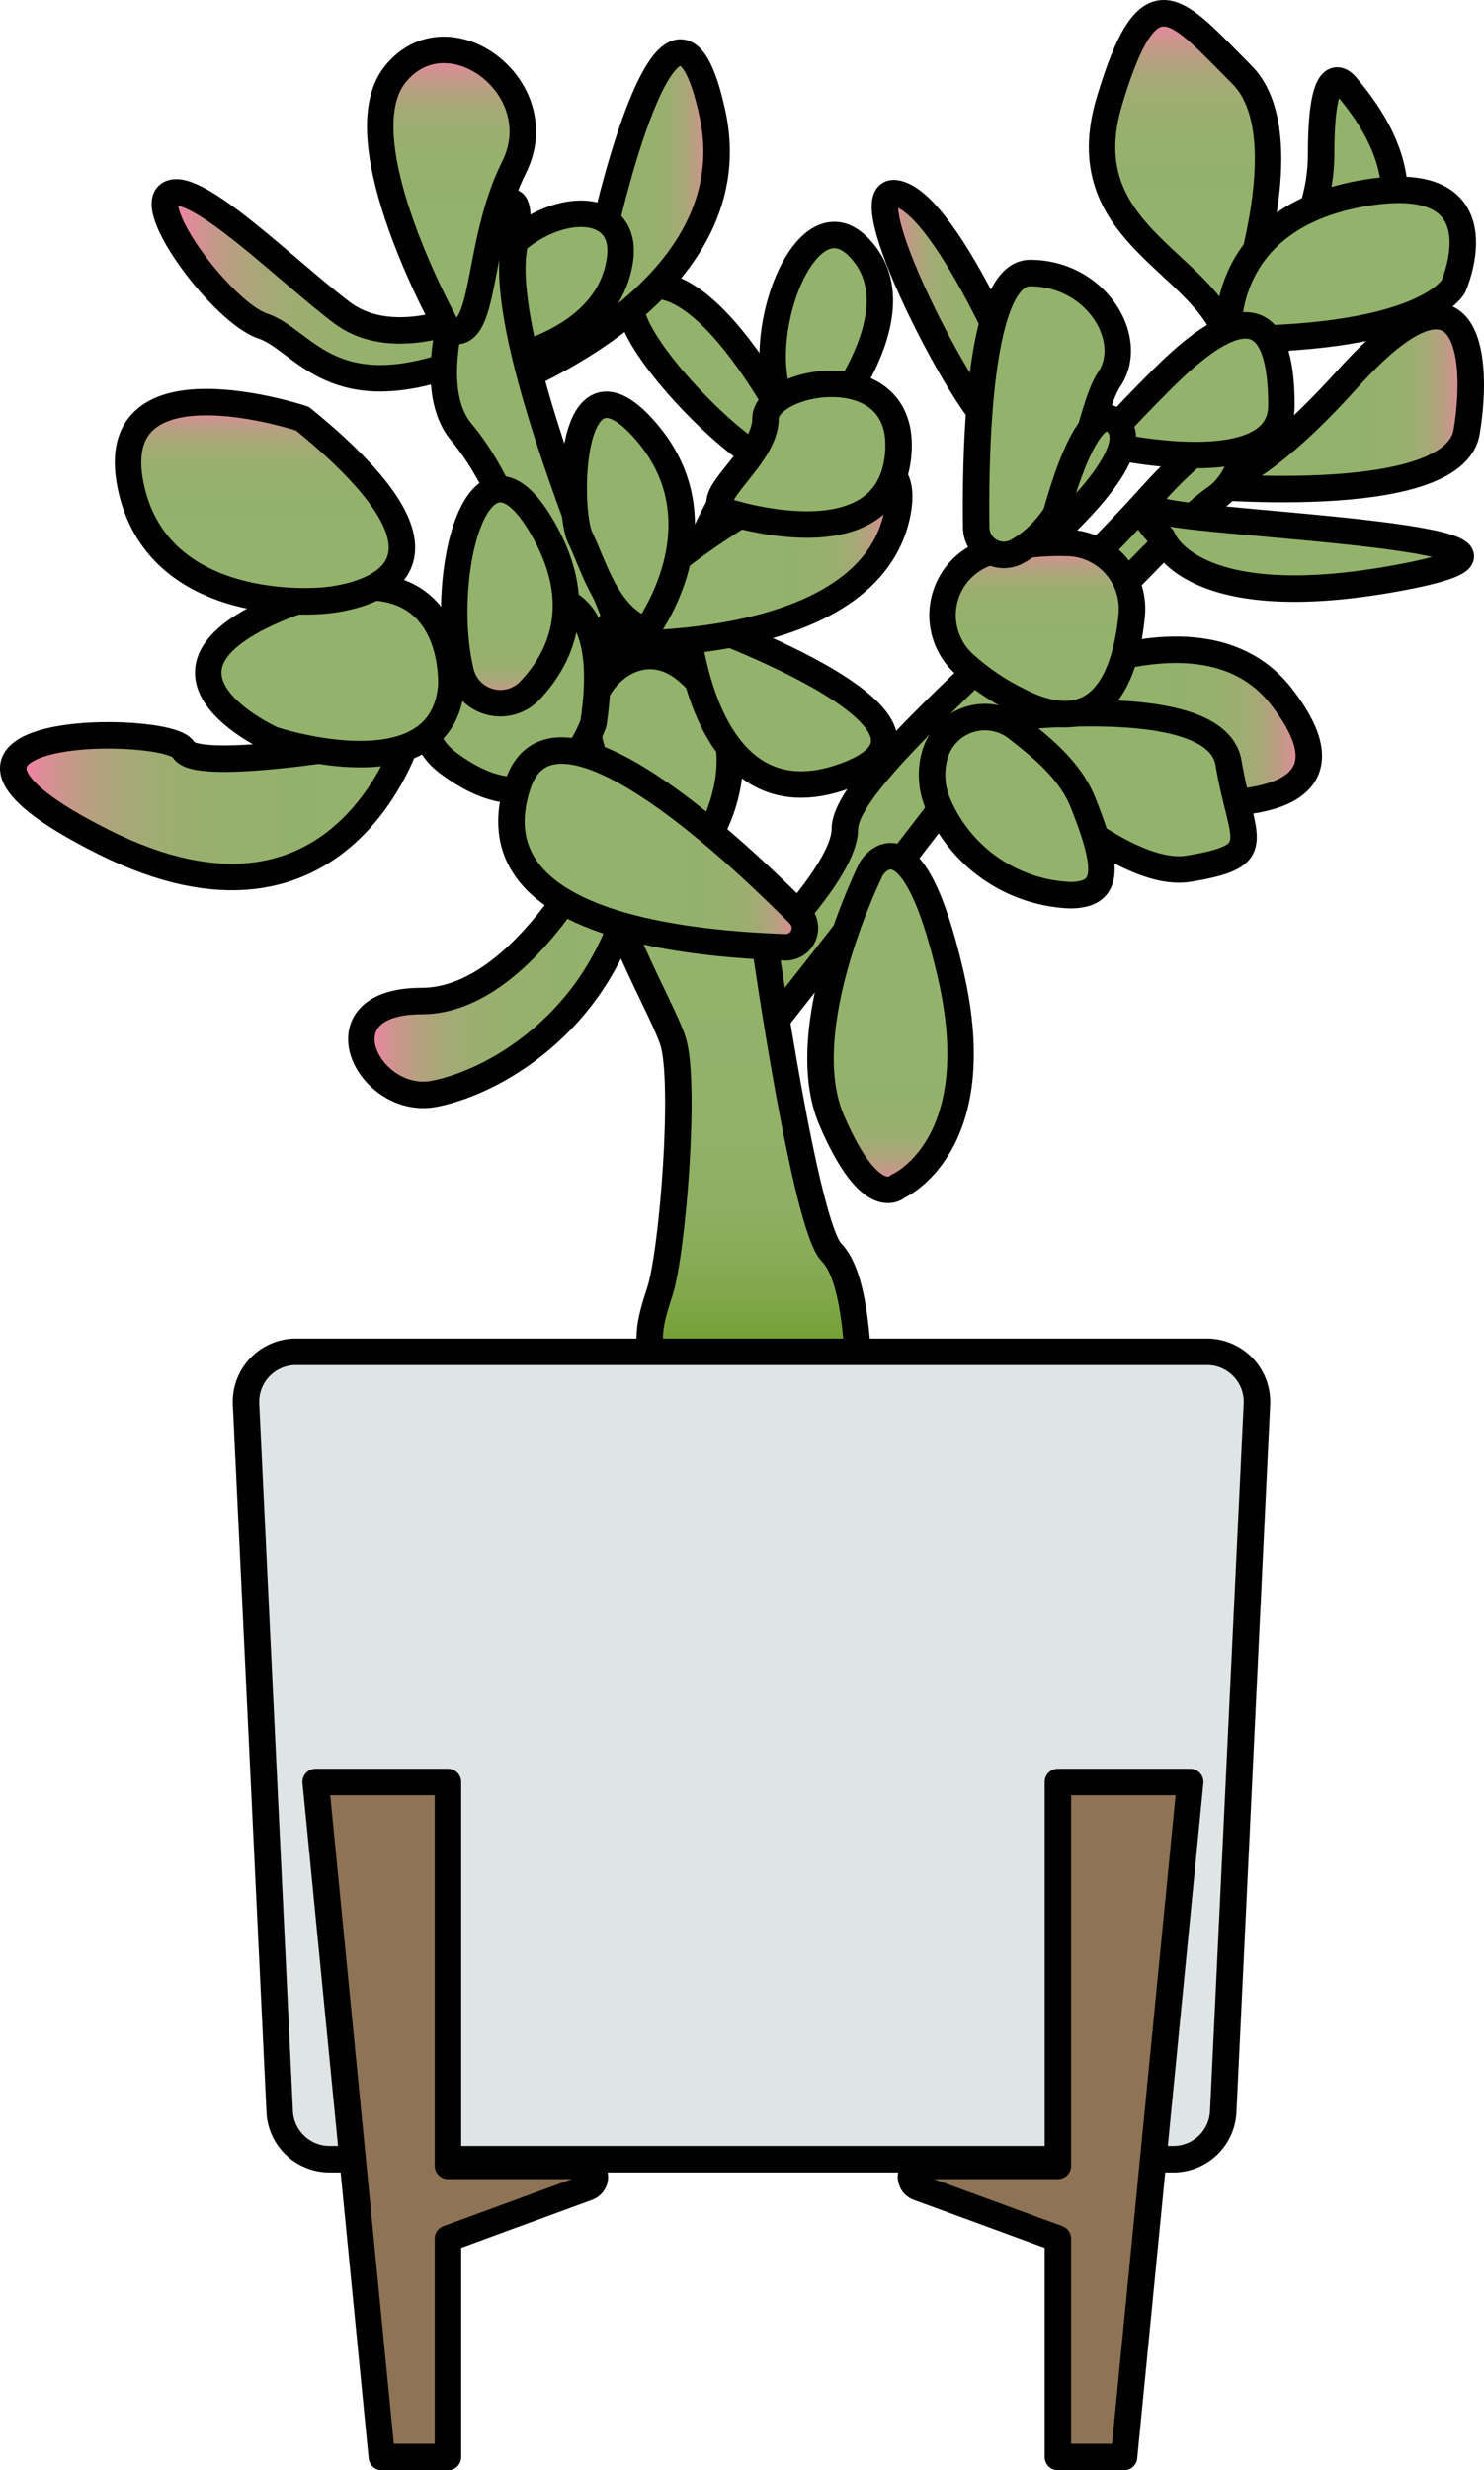 <svg xmlns="http://www.w3.org/2000/svg" xmlns:xlink="http://www.w3.org/1999/xlink" viewBox="0 0 112.172 186.631"><defs><style>.a,.b,.c,.d,.e,.f,.g,.h,.i,.j,.k,.l,.m,.n,.o,.p,.q,.r,.t{stroke:#000;stroke-linejoin:round;stroke-width:2px;}.a,.b,.c,.d,.e,.f,.g,.h,.i,.j,.k,.l,.m,.n,.o,.p,.q,.r{stroke-linecap:round;}.a{fill:url(#a);}.b{fill:#93b26b;}.c{fill:url(#b);}.d{fill:url(#c);}.e{fill:url(#d);}.f{fill:url(#e);}.g{fill:url(#f);}.h{fill:url(#g);}.i{fill:url(#h);}.j{fill:url(#i);}.k{fill:url(#j);}.l{fill:url(#k);}.m{fill:url(#l);}.n{fill:url(#m);}.o{fill:url(#n);}.p{fill:url(#o);}.q{fill:url(#p);}.r{fill:url(#q);}.s{fill:#dfe4e5;}.t{fill:#8e7355;}</style><linearGradient id="a" x1="72.86" y1="54.878" x2="98.93" y2="54.878" gradientUnits="userSpaceOnUse"><stop offset="0.489" stop-color="#93b26b"/><stop offset="0.715" stop-color="#95b16c"/><stop offset="0.797" stop-color="#9cae70"/><stop offset="0.855" stop-color="#a7a877"/><stop offset="0.902" stop-color="#b89f81"/><stop offset="0.942" stop-color="#ce948f"/><stop offset="0.977" stop-color="#e9869f"/><stop offset="1" stop-color="#ff7bac"/></linearGradient><linearGradient id="b" x1="89.86" y1="30.419" x2="111.172" y2="30.419" xlink:href="#a"/><linearGradient id="c" x1="73.925" y1="32.708" x2="73.925" y2="80.631" gradientUnits="userSpaceOnUse"><stop offset="0.592" stop-color="#93b26b"/><stop offset="0.773" stop-color="#92b169"/><stop offset="0.838" stop-color="#8eaf62"/><stop offset="0.885" stop-color="#87ab57"/><stop offset="0.922" stop-color="#7ea646"/><stop offset="0.955" stop-color="#719f30"/><stop offset="0.982" stop-color="#629615"/><stop offset="1" stop-color="#568f00"/></linearGradient><linearGradient id="d" x1="67.314" y1="64.686" x2="67.314" y2="89.896" gradientUnits="userSpaceOnUse"><stop offset="0.592" stop-color="#93b26b"/><stop offset="0.773" stop-color="#95b16c"/><stop offset="0.838" stop-color="#9cae70"/><stop offset="0.884" stop-color="#a7a877"/><stop offset="0.922" stop-color="#b89f81"/><stop offset="0.954" stop-color="#ce948f"/><stop offset="0.982" stop-color="#e9869f"/><stop offset="1" stop-color="#ff7bac"/></linearGradient><linearGradient id="e" x1="78.405" y1="53.953" x2="78.405" y2="40.999" gradientUnits="userSpaceOnUse"><stop offset="0.296" stop-color="#93b26b"/><stop offset="0.608" stop-color="#95b16c"/><stop offset="0.72" stop-color="#9cae70"/><stop offset="0.8" stop-color="#a7a877"/><stop offset="0.865" stop-color="#b89f81"/><stop offset="0.92" stop-color="#ce948f"/><stop offset="0.968" stop-color="#e9869f"/><stop offset="1" stop-color="#ff7bac"/></linearGradient><linearGradient id="f" x1="89.576" y1="25.631" x2="89.576" y2="1" xlink:href="#e"/><linearGradient id="g" x1="27.313" y1="71.782" x2="48.42" y2="71.782" gradientUnits="userSpaceOnUse"><stop offset="0.001" stop-color="#ff7bac"/><stop offset="0.046" stop-color="#e9869f"/><stop offset="0.115" stop-color="#ce948f"/><stop offset="0.193" stop-color="#b89f81"/><stop offset="0.285" stop-color="#a7a877"/><stop offset="0.398" stop-color="#9cae70"/><stop offset="0.558" stop-color="#95b16c"/><stop offset="1" stop-color="#93b26b"/></linearGradient><linearGradient id="h" x1="1" y1="60.907" x2="30.86" y2="60.907" xlink:href="#g"/><linearGradient id="i" x1="36.86" y1="16.801" x2="54.166" y2="16.801" xlink:href="#a"/><linearGradient id="j" x1="12.46" y1="21.556" x2="38.453" y2="21.556" xlink:href="#g"/><linearGradient id="k" x1="66.886" y1="23.401" x2="77.86" y2="23.401" xlink:href="#g"/><linearGradient id="l" x1="49.202" y1="15.269" x2="49.202" y2="105.747" xlink:href="#c"/><linearGradient id="m" x1="38.659" y1="64.138" x2="60.843" y2="64.138" xlink:href="#a"/><linearGradient id="n" x1="45.75" y1="41.882" x2="67.97" y2="41.882" xlink:href="#a"/><linearGradient id="o" x1="34.129" y1="25.019" x2="34.129" y2="3.769" xlink:href="#e"/><linearGradient id="p" x1="20.029" y1="45.431" x2="20.029" y2="30.381" xlink:href="#e"/><linearGradient id="q" x1="38.556" y1="36.959" x2="38.556" y2="53.132" xlink:href="#d"/></defs><title>jade-plant</title><path class="a" d="M90.86,60.631s13,1,6-8-24,2-24,2Z"/><path class="b" d="M72.86,54.631s11,12,17,11,4-2,3-8S72.86,54.631,72.86,54.631Z"/><path class="b" d="M94.86,26.631s18-7,7-20c0,0-2-3-2,5S92.86,23.631,94.86,26.631Z"/><path class="c" d="M89.86,36.631s20,2,21-4,0-14-9-4S89.86,36.631,89.86,36.631Z"/><path class="d" d="M55.86,80.631s19-24,20-26,13-15,16-17,4-10-5,0-23,21-23,25-10,13-10,13Z"/><path class="e" d="M67.86,89.631s7-3,4-16-6-8-6-8-6,12-3,19S67.86,89.631,67.86,89.631Z"/><path class="b" d="M76.9,55.038a3.934,3.934,0,0,0-6.211,1.903,5.529,5.529,0,0,0,.171,3.69,11.369,11.369,0,0,0,10,7c3,0,3-2,1-7C80.868,58.151,78.644,56.408,76.9,55.038Z"/><path class="f" d="M80.841,41.021a4.986,4.986,0,0,1,4.706,5.432c-.402,4.258-2.115,9.879-8.687,6.428a17.842,17.842,0,0,1-4.079-2.803,4.982,4.982,0,0,1,2.289-8.443A20.513,20.513,0,0,1,80.841,41.021Z"/><path class="b" d="M87.86,40.631s2,6,18,3-15-4-18-5S87.86,40.631,87.86,40.631Z"/><path class="g" d="M92.86,25.631s6-15,1-20-7-8-10,2S90.86,19.631,92.86,25.631Z"/><path class="b" d="M109.86,21.631s-2,4-17,4c0,0-1-9,10-11S109.86,21.631,109.86,21.631Z"/><path class="b" d="M83.86,33.631s13,3,13-3-2-9-9-2S83.86,33.631,83.86,33.631Z"/><path class="h" d="M45.86,62.631s-6,13-14,13-4,8,1,7,13-6,15-16S45.86,62.631,45.86,62.631Z"/><path class="i" d="M30.86,55.631s-5,17-23,8,5-9,6-7S30.86,55.631,30.86,55.631Z"/><path class="b" d="M59.86,32.631s-6-12-11-11,7,13,9,13A1.959,1.959,0,0,0,59.86,32.631Z"/><path class="j" d="M36.86,29.631s20-7,17-21-8,8-8,8S40.86,29.631,36.86,29.631Z"/><path class="k" d="M35.86,23.631s-6,3-10,0-11-10-13-9,4,9,7,10,5,6,14,3S35.86,23.631,35.86,23.631Z"/><path class="l" d="M77.86,30.631s-6-15-10-16,5.5,17,7.25,17.5S77.86,30.631,77.86,30.631Z"/><path class="b" d="M76.88,41.669a2.092,2.092,0,0,1-3.092-1.812c-.077-5.914.182-19.226,4.071-19.226,5,0,8,5,6,8C82.151,31.194,81.902,38.864,76.88,41.669Z"/><path class="b" d="M79.36,40.631s7.5-6.5,5-8.75S79.36,40.631,79.36,40.631Z"/><path class="b" d="M51.86,43.631s6-15.5,8.5-8.25S51.86,43.631,51.86,43.631Z"/><path class="b" d="M61.86,32.631s8-9,3-14S54.86,31.631,61.86,32.631Z"/><path class="b" d="M35.86,27.631s10-1,11-8S33.86,16.631,35.86,27.631Z"/><path class="m" d="M64.86,103.631s0-7-2-9-5-23-5-23-21-42-19-53-9,8-4,14,7,17,9,27,6,16,7,19,0,16-1,19-1,4,0,7S64.86,103.631,64.86,103.631Z"/><path class="b" d="M53.86,62.631s4-7-2-12S37.86,59.631,53.86,62.631Z"/><path class="b" d="M44.86,54.631s-3,9-11,3S47.86,34.631,44.86,54.631Z"/><path class="b" d="M51.86,46.631s23,8,12,12S51.86,46.631,51.86,46.631Z"/><path class="n" d="M59.34,71.57a1.458,1.458,0,0,0,1.077-2.486c-5.536-5.579-18.752-17.761-21.306-9.703C36.172,68.647,48.148,71.171,59.34,71.57Z"/><path class="o" d="M45.86,48.631s20,1,22-10S43.86,45.631,45.86,48.631Z"/><path class="p" d="M33.86,24.881s-8-14.25-4-19.25,12,1,9,7S36.86,26.131,33.86,24.881Z"/><path class="b" d="M34.11,51.881s.75-11.25-12.25-6.25-1.25,10.25-1.25,10.25S33.36,60.131,34.11,51.881Z"/><path class="q" d="M22.86,31.631s-15-5-13,5,14.5,8.75,14.5,8.75S38.86,44.631,22.86,31.631Z"/><path class="b" d="M54.86,38.631s12,4,13-4-10-6-10-3S52.86,37.631,54.86,38.631Z"/><path class="b" d="M48.86,47.631s6-8,0-15-6,6-5,8S45.86,46.631,48.86,47.631Z"/><path class="r" d="M34.828,50.782a3.082,3.082,0,0,0,5.213,1.401c2.287-2.408,4.395-6.592.819-12.552C36.013,31.553,33.124,43.705,34.828,50.782Z"/><path class="s" d="M24.916,163.131a3.774,3.774,0,0,1-3.773-3.599l-2.545-53.444a3.777,3.777,0,0,1,3.773-3.957H91.233a3.777,3.777,0,0,1,3.773,3.957l-2.545,53.444a3.772,3.772,0,0,1-3.773,3.599Z"/><path d="M91.233,103.131a2.777,2.777,0,0,1,2.774,2.91l-2.545,53.445a2.774,2.774,0,0,1-2.775,2.646H24.915a2.774,2.774,0,0,1-2.774-2.646l-2.545-53.445a2.777,2.777,0,0,1,2.774-2.91H91.233m0-2H22.37a4.778,4.778,0,0,0-4.772,5.005l2.545,53.445a4.778,4.778,0,0,0,4.772,4.55H88.688a4.778,4.778,0,0,0,4.772-4.55l2.545-53.445a4.778,4.778,0,0,0-4.772-5.005Z"/><path class="t" d="M23.86,134.631l5,51h5v-16.5l10.552-3.869a.841.841,0,0,0-.29-1.631H33.86v-29Z"/><path class="t" d="M89.964,134.631l-5,51h-5v-16.5l-10.552-3.869a.841.841,0,0,1,.29-1.631H79.964v-29Z"/></svg>